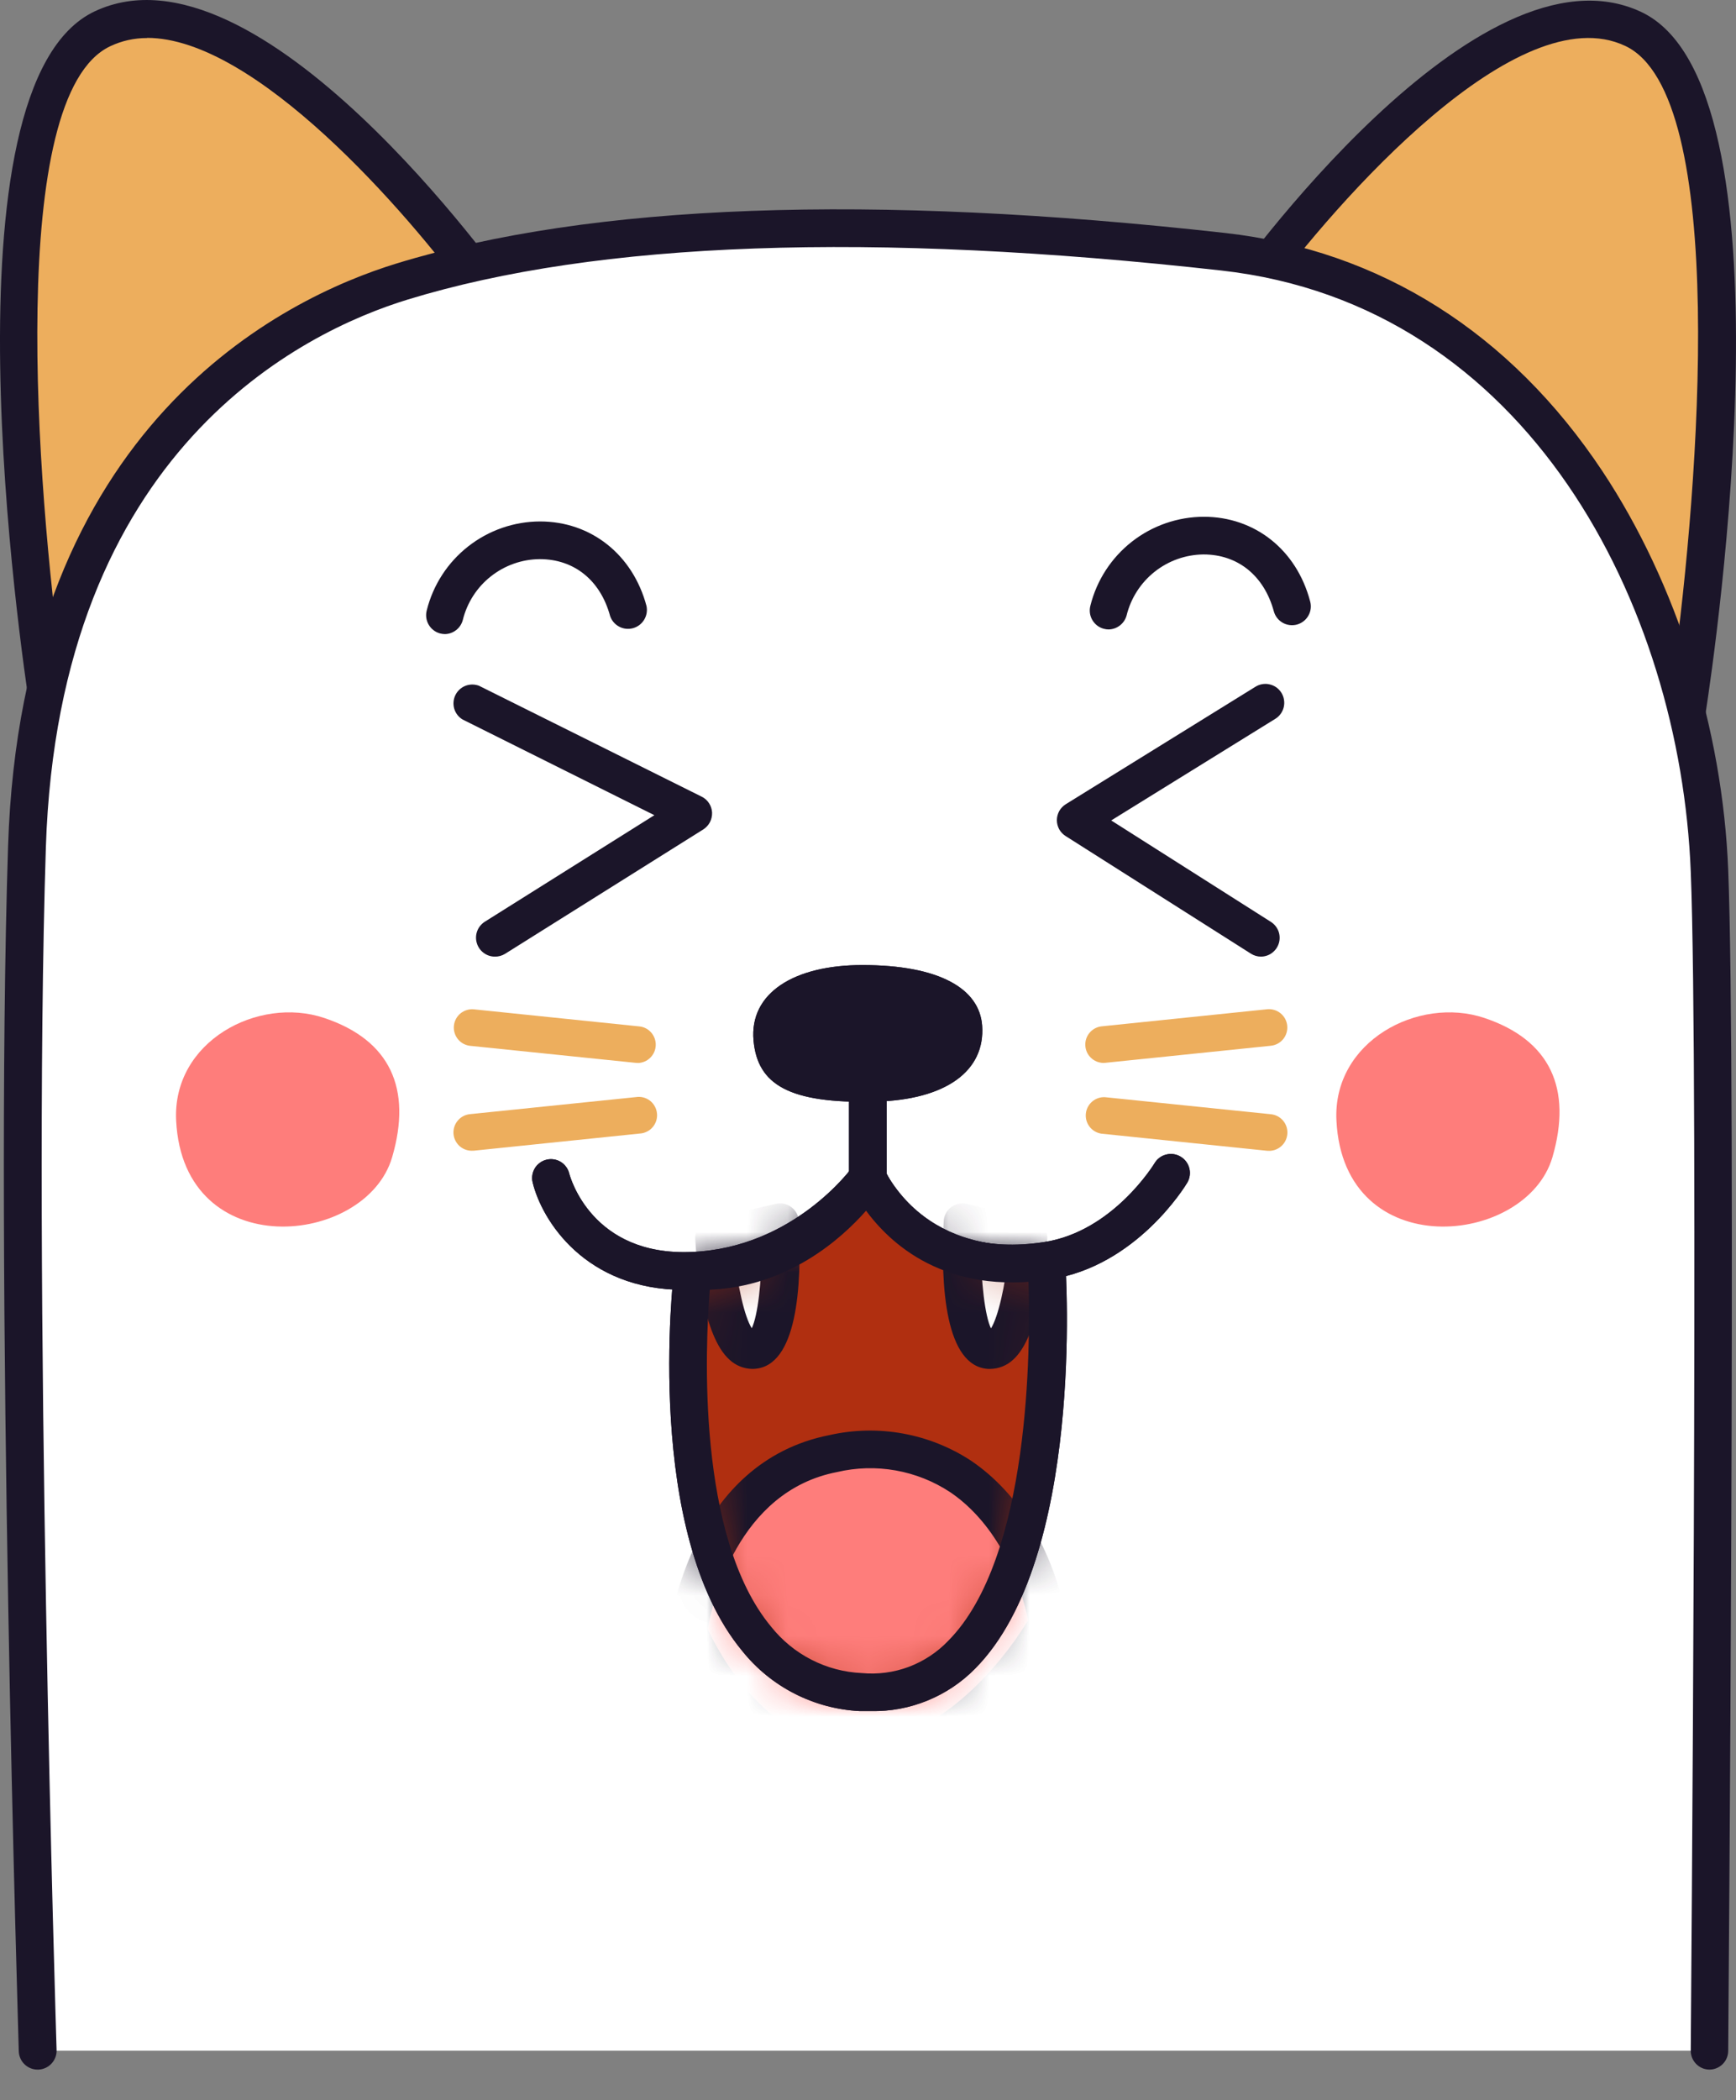 <svg width="43" height="52" viewBox="0 0 43 52" fill="none" xmlns="http://www.w3.org/2000/svg">
<rect x="0" y="0" width="43" height="52" fill="#808080" stroke="none"/>
<path fill-rule="evenodd" clip-rule="evenodd" d="M1.207 17.585C1.207 17.585 -1.136 2.437 2.537 0.709C6.287 -1.057 12.28 7.455 12.28 7.455L1.207 17.585Z" fill="#EDAE5D"/>
<path d="M1.207 18.056C1.155 18.056 1.102 18.047 1.053 18.029C0.974 17.999 0.904 17.948 0.851 17.881C0.799 17.814 0.765 17.735 0.755 17.65C0.51 16.063 -1.532 2.105 2.346 0.281C6.401 -1.629 12.415 6.82 12.669 7.179C12.733 7.271 12.761 7.384 12.749 7.496C12.737 7.608 12.685 7.711 12.602 7.788L1.531 17.918C1.445 18.004 1.329 18.053 1.207 18.056ZM3.64 0.942C3.325 0.941 3.014 1.01 2.73 1.145C0.151 2.362 0.905 12.046 1.538 16.658L11.651 7.402C10.052 5.207 6.318 0.938 3.646 0.938L3.64 0.942Z" fill="#1B1529"/>
<path fill-rule="evenodd" clip-rule="evenodd" d="M41.784 17.585C41.784 17.585 44.137 2.433 40.456 0.709C36.703 -1.057 30.711 7.455 30.711 7.455L41.784 17.585Z" fill="#EDAE5D"/>
<path d="M41.784 18.056C41.667 18.056 41.555 18.012 41.469 17.934L30.397 7.804C30.314 7.727 30.262 7.624 30.25 7.512C30.237 7.4 30.266 7.288 30.33 7.195C30.583 6.836 36.596 -1.614 40.654 0.297C44.53 2.123 42.491 16.08 42.246 17.666C42.233 17.75 42.198 17.828 42.144 17.893C42.09 17.958 42.019 18.008 41.94 18.036C41.889 18.051 41.836 18.058 41.784 18.056ZM31.333 7.394L41.449 16.648C42.078 12.038 42.834 2.348 40.257 1.137C37.599 -0.117 33.132 4.945 31.333 7.39V7.394Z" fill="#1B1529"/>
<path fill-rule="evenodd" clip-rule="evenodd" d="M0.931 50.776H42.339C42.339 50.776 42.542 26.632 42.339 21.56C42.096 15.396 38.487 7.155 30.297 6.233C19.602 5.038 13.557 5.866 9.954 6.972C6.352 8.078 0.966 11.557 0.664 20.971C0.323 31.631 0.931 50.776 0.931 50.776Z" fill="white"/>
<path d="M0.931 51.243C0.81 51.243 0.694 51.196 0.607 51.111C0.52 51.027 0.469 50.912 0.465 50.79C0.465 50.6 -0.143 31.516 0.2 20.953C0.536 10.49 7.039 7.378 9.819 6.525C14.658 5.04 21.576 4.787 30.35 5.769C34.186 6.199 37.415 8.24 39.694 11.671C41.534 14.446 42.669 18.044 42.807 21.541C43.01 26.569 42.807 50.537 42.807 50.78C42.806 50.903 42.757 51.021 42.669 51.108C42.582 51.194 42.464 51.243 42.341 51.243C42.28 51.242 42.219 51.23 42.163 51.206C42.107 51.182 42.056 51.147 42.013 51.103C41.97 51.059 41.936 51.008 41.913 50.951C41.89 50.894 41.878 50.833 41.879 50.772C41.879 50.531 42.082 26.583 41.879 21.578C41.619 15.008 37.869 7.55 30.251 6.698C21.593 5.73 14.812 5.972 10.096 7.418C7.508 8.211 1.454 11.123 1.136 20.982C0.798 31.509 1.396 50.569 1.402 50.76C1.406 50.884 1.36 51.004 1.275 51.095C1.191 51.185 1.073 51.239 0.95 51.243H0.931Z" fill="#1B1529"/>
<path fill-rule="evenodd" clip-rule="evenodd" d="M17.161 31.465C17.161 31.465 15.959 41.543 21.323 41.892C26.687 42.24 25.925 31.226 25.925 31.226C25.925 31.226 22.941 31.8 21.495 29.168C21.495 29.168 19.942 31.595 17.161 31.465Z" fill="#B02F10"/>
<mask id="mask0_15_2767" style="mask-type:luminance" maskUnits="userSpaceOnUse" x="17" y="29" width="9" height="13">
<path d="M17.161 31.465C17.161 31.465 15.959 41.543 21.323 41.892C26.687 42.24 25.925 31.226 25.925 31.226C25.925 31.226 22.941 31.8 21.495 29.168C21.495 29.168 19.942 31.595 17.161 31.465Z" fill="white"/>
</mask>
<g mask="url(#mask0_15_2767)">
<path fill-rule="evenodd" clip-rule="evenodd" d="M17.048 40.396C17.048 40.396 17.51 36.602 20.642 35.989C23.591 35.411 25.456 37.558 25.961 40.195C25.961 40.195 24.208 43.464 21.323 43.669C18.438 43.874 17.048 40.396 17.048 40.396Z" fill="#FE7D7B"/>
<path d="M21.074 44.146C18.081 44.146 16.675 40.721 16.614 40.571C16.584 40.498 16.573 40.418 16.583 40.339C16.604 40.171 17.127 36.2 20.553 35.531C21.15 35.397 21.769 35.385 22.371 35.495C22.974 35.605 23.548 35.835 24.06 36.172C25.252 36.984 26.087 38.375 26.421 40.106C26.44 40.211 26.423 40.32 26.373 40.414C26.296 40.559 24.461 43.914 21.358 44.136C21.26 44.144 21.165 44.146 21.074 44.146ZM17.528 40.333C17.788 40.893 19.061 43.358 21.291 43.204C23.555 43.042 25.106 40.715 25.469 40.114C25.167 38.724 24.469 37.578 23.537 36.947C23.128 36.677 22.669 36.494 22.186 36.408C21.704 36.322 21.21 36.336 20.733 36.448C18.26 36.925 17.638 39.719 17.528 40.333Z" fill="#1B1529"/>
<path fill-rule="evenodd" clip-rule="evenodd" d="M17.686 30.635C17.686 30.635 17.844 33.475 18.659 33.421C19.474 33.366 19.32 30.258 19.32 30.258L17.686 30.635Z" fill="white"/>
<path d="M18.635 33.894C18.426 33.891 18.225 33.811 18.071 33.668C17.404 33.076 17.25 31.22 17.22 30.666C17.214 30.556 17.247 30.447 17.313 30.359C17.379 30.27 17.474 30.208 17.581 30.183L19.217 29.807C19.283 29.792 19.352 29.791 19.419 29.805C19.486 29.82 19.549 29.848 19.603 29.89C19.657 29.931 19.702 29.984 19.734 30.044C19.765 30.105 19.783 30.171 19.786 30.24C19.867 31.863 19.742 33.823 18.69 33.892L18.635 33.894ZM18.183 31.004C18.264 31.83 18.444 32.611 18.621 32.887C18.769 32.579 18.868 31.741 18.868 30.846L18.183 31.004Z" fill="#1B1529"/>
<path fill-rule="evenodd" clip-rule="evenodd" d="M25.487 30.635C25.487 30.635 25.329 33.475 24.516 33.421C23.703 33.366 23.853 30.258 23.853 30.258L25.487 30.635Z" fill="white"/>
<path d="M24.53 33.894H24.473C23.419 33.825 23.294 31.865 23.375 30.241C23.377 30.173 23.395 30.106 23.427 30.045C23.459 29.985 23.504 29.932 23.559 29.89C23.613 29.849 23.676 29.82 23.743 29.806C23.81 29.792 23.88 29.793 23.946 29.809L25.58 30.185C25.687 30.21 25.782 30.272 25.849 30.36C25.915 30.449 25.947 30.558 25.941 30.668C25.911 31.221 25.759 33.078 25.09 33.67C24.937 33.811 24.738 33.891 24.53 33.894ZM24.297 30.85C24.297 31.745 24.398 32.583 24.546 32.891C24.721 32.615 24.903 31.834 24.982 31.008L24.297 30.85Z" fill="#1B1529"/>
</g>
<path d="M21.572 42.366C21.481 42.366 21.388 42.366 21.293 42.366C20.731 42.338 20.181 42.19 19.68 41.934C19.179 41.678 18.738 41.318 18.386 40.879C15.953 37.947 16.666 31.684 16.699 31.418C16.714 31.302 16.772 31.195 16.862 31.12C16.951 31.045 17.066 31.006 17.183 31.012C19.655 31.134 21.088 28.951 21.102 28.929C21.147 28.864 21.208 28.811 21.279 28.776C21.35 28.74 21.428 28.723 21.508 28.726C21.588 28.729 21.667 28.753 21.736 28.795C21.805 28.837 21.862 28.896 21.901 28.967C23.16 31.26 25.726 30.812 25.834 30.793C25.898 30.781 25.965 30.783 26.029 30.798C26.093 30.814 26.153 30.842 26.205 30.883C26.257 30.923 26.3 30.974 26.331 31.032C26.362 31.09 26.38 31.154 26.385 31.219C26.407 31.52 26.863 38.584 24.155 41.313C23.819 41.656 23.416 41.925 22.972 42.106C22.528 42.288 22.052 42.376 21.572 42.366ZM17.581 31.934C17.467 33.354 17.252 38.053 19.099 40.275C19.37 40.616 19.71 40.896 20.098 41.094C20.486 41.293 20.912 41.406 21.347 41.425C21.741 41.462 22.138 41.41 22.508 41.272C22.878 41.133 23.213 40.913 23.486 40.627C25.527 38.574 25.525 33.344 25.475 31.735C24.564 31.769 22.695 31.619 21.455 29.974C20.824 30.69 19.513 31.852 17.581 31.934Z" fill="#1B1529"/>
<path d="M16.954 31.938C14.495 31.938 13.421 30.215 13.194 29.278C13.179 29.218 13.177 29.156 13.186 29.096C13.195 29.035 13.217 28.977 13.248 28.925C13.28 28.872 13.322 28.827 13.372 28.791C13.421 28.754 13.477 28.728 13.537 28.714C13.596 28.699 13.658 28.697 13.718 28.706C13.779 28.715 13.837 28.736 13.889 28.768C13.942 28.8 13.987 28.842 14.023 28.892C14.059 28.941 14.086 28.997 14.1 29.057C14.124 29.148 14.664 31.11 17.141 30.998C19.667 30.893 21.098 28.919 21.112 28.898C21.16 28.828 21.225 28.772 21.302 28.737C21.379 28.701 21.464 28.687 21.548 28.695C21.631 28.705 21.709 28.736 21.776 28.787C21.842 28.837 21.894 28.904 21.925 28.982C21.964 29.071 22.892 31.213 25.864 30.753C27.567 30.493 28.587 28.819 28.597 28.803C28.66 28.695 28.764 28.617 28.885 28.587C29.006 28.555 29.135 28.574 29.242 28.638C29.35 28.701 29.428 28.805 29.459 28.927C29.49 29.048 29.471 29.176 29.407 29.284C29.359 29.367 28.147 31.351 26.014 31.676C23.405 32.082 22.03 30.775 21.436 29.953C20.324 31.135 18.799 31.84 17.179 31.922L16.954 31.938Z" fill="#1B1529"/>
<path fill-rule="evenodd" clip-rule="evenodd" d="M18.665 25.766C18.558 24.581 19.679 23.893 21.364 23.895C23.269 23.895 24.262 24.481 24.327 25.394C24.406 26.502 23.452 27.235 21.664 27.277C19.527 27.328 18.765 26.845 18.665 25.766Z" fill="#1B1529"/>
<path d="M21.495 29.635C21.372 29.635 21.253 29.586 21.166 29.498C21.078 29.41 21.029 29.292 21.029 29.168V26.315C21.029 26.192 21.078 26.073 21.166 25.985C21.253 25.898 21.372 25.849 21.495 25.849C21.619 25.849 21.738 25.898 21.825 25.985C21.913 26.073 21.962 26.192 21.962 26.315V29.168C21.962 29.292 21.913 29.41 21.825 29.498C21.738 29.586 21.619 29.635 21.495 29.635Z" fill="#1B1529"/>
<path fill-rule="evenodd" clip-rule="evenodd" d="M17.161 31.465C17.161 31.465 15.959 41.543 21.323 41.892C26.687 42.24 25.925 31.226 25.925 31.226C25.925 31.226 22.941 31.8 21.495 29.168C21.495 29.168 19.942 31.595 17.161 31.465Z" fill="#B02F10"/>
<mask id="mask1_15_2767" style="mask-type:luminance" maskUnits="userSpaceOnUse" x="17" y="29" width="9" height="13">
<path d="M17.161 31.465C17.161 31.465 15.959 41.543 21.323 41.892C26.687 42.24 25.925 31.226 25.925 31.226C25.925 31.226 22.941 31.8 21.495 29.168C21.495 29.168 19.942 31.595 17.161 31.465Z" fill="white"/>
</mask>
<g mask="url(#mask1_15_2767)">
<path fill-rule="evenodd" clip-rule="evenodd" d="M17.048 40.396C17.048 40.396 17.51 36.602 20.642 35.989C23.591 35.411 25.456 37.558 25.961 40.195C25.961 40.195 24.208 43.464 21.323 43.669C18.438 43.874 17.048 40.396 17.048 40.396Z" fill="#FE7D7B"/>
<path d="M21.074 44.146C18.081 44.146 16.675 40.721 16.614 40.571C16.584 40.498 16.573 40.418 16.583 40.339C16.604 40.171 17.127 36.2 20.553 35.531C21.15 35.397 21.769 35.385 22.371 35.495C22.974 35.605 23.548 35.835 24.06 36.172C25.252 36.984 26.087 38.375 26.421 40.106C26.44 40.211 26.423 40.32 26.373 40.414C26.296 40.559 24.461 43.914 21.358 44.136C21.26 44.144 21.165 44.146 21.074 44.146ZM17.528 40.333C17.788 40.893 19.061 43.358 21.291 43.204C23.555 43.042 25.106 40.715 25.469 40.114C25.167 38.724 24.469 37.578 23.537 36.947C23.128 36.677 22.669 36.494 22.186 36.408C21.704 36.322 21.21 36.336 20.733 36.448C18.26 36.925 17.638 39.719 17.528 40.333Z" fill="#1B1529"/>
<path fill-rule="evenodd" clip-rule="evenodd" d="M17.686 30.635C17.686 30.635 17.844 33.475 18.659 33.421C19.474 33.366 19.32 30.258 19.32 30.258L17.686 30.635Z" fill="white"/>
<path d="M18.635 33.894C18.426 33.891 18.225 33.811 18.071 33.668C17.404 33.076 17.25 31.22 17.22 30.666C17.214 30.556 17.247 30.447 17.313 30.359C17.379 30.27 17.474 30.208 17.581 30.183L19.217 29.807C19.283 29.792 19.352 29.791 19.419 29.805C19.486 29.82 19.549 29.848 19.603 29.89C19.657 29.931 19.702 29.984 19.734 30.044C19.765 30.105 19.783 30.171 19.786 30.24C19.867 31.863 19.742 33.823 18.69 33.892L18.635 33.894ZM18.183 31.004C18.264 31.83 18.444 32.611 18.621 32.887C18.769 32.579 18.868 31.741 18.868 30.846L18.183 31.004Z" fill="#1B1529"/>
<path fill-rule="evenodd" clip-rule="evenodd" d="M25.487 30.635C25.487 30.635 25.329 33.475 24.516 33.421C23.703 33.366 23.853 30.258 23.853 30.258L25.487 30.635Z" fill="white"/>
<path d="M24.53 33.894H24.473C23.419 33.825 23.294 31.865 23.375 30.241C23.377 30.173 23.395 30.106 23.427 30.045C23.459 29.985 23.504 29.932 23.559 29.89C23.613 29.849 23.676 29.82 23.743 29.806C23.81 29.792 23.88 29.793 23.946 29.809L25.58 30.185C25.687 30.21 25.782 30.272 25.849 30.36C25.915 30.449 25.947 30.558 25.941 30.668C25.911 31.221 25.759 33.078 25.09 33.67C24.937 33.811 24.738 33.891 24.53 33.894ZM24.297 30.85C24.297 31.745 24.398 32.583 24.546 32.891C24.721 32.615 24.903 31.834 24.982 31.008L24.297 30.85Z" fill="#1B1529"/>
</g>
<path d="M21.572 42.366C21.481 42.366 21.388 42.366 21.293 42.366C20.731 42.338 20.181 42.19 19.68 41.934C19.179 41.678 18.738 41.318 18.386 40.879C15.953 37.947 16.666 31.684 16.699 31.418C16.714 31.302 16.772 31.195 16.862 31.12C16.951 31.045 17.066 31.006 17.183 31.012C19.655 31.134 21.088 28.951 21.102 28.929C21.147 28.864 21.208 28.811 21.279 28.776C21.35 28.74 21.428 28.723 21.508 28.726C21.588 28.729 21.667 28.753 21.736 28.795C21.805 28.837 21.862 28.896 21.901 28.967C23.16 31.26 25.726 30.812 25.834 30.793C25.898 30.781 25.965 30.783 26.029 30.798C26.093 30.814 26.153 30.842 26.205 30.883C26.257 30.923 26.3 30.974 26.331 31.032C26.362 31.09 26.38 31.154 26.385 31.219C26.407 31.52 26.863 38.584 24.155 41.313C23.819 41.656 23.416 41.925 22.972 42.106C22.528 42.288 22.052 42.376 21.572 42.366ZM17.581 31.934C17.467 33.354 17.252 38.053 19.099 40.275C19.37 40.616 19.71 40.896 20.098 41.094C20.486 41.293 20.912 41.406 21.347 41.425C21.741 41.462 22.138 41.41 22.508 41.272C22.878 41.133 23.213 40.913 23.486 40.627C25.527 38.574 25.525 33.344 25.475 31.735C24.564 31.769 22.695 31.619 21.455 29.974C20.824 30.69 19.513 31.852 17.581 31.934Z" fill="#1B1529"/>
<path d="M16.954 31.938C14.495 31.938 13.421 30.215 13.194 29.278C13.179 29.218 13.177 29.156 13.186 29.096C13.195 29.035 13.217 28.977 13.248 28.925C13.28 28.872 13.322 28.827 13.372 28.791C13.421 28.754 13.477 28.728 13.537 28.714C13.596 28.699 13.658 28.697 13.718 28.706C13.779 28.715 13.837 28.736 13.889 28.768C13.942 28.8 13.987 28.842 14.023 28.892C14.059 28.941 14.086 28.997 14.1 29.057C14.124 29.148 14.664 31.11 17.141 30.998C19.667 30.893 21.098 28.919 21.112 28.898C21.16 28.828 21.225 28.772 21.302 28.737C21.379 28.701 21.464 28.687 21.548 28.695C21.631 28.705 21.709 28.736 21.776 28.787C21.842 28.837 21.894 28.904 21.925 28.982C21.964 29.071 22.892 31.213 25.864 30.753C27.567 30.493 28.587 28.819 28.597 28.803C28.66 28.695 28.764 28.617 28.885 28.587C29.006 28.555 29.135 28.574 29.242 28.638C29.35 28.701 29.428 28.805 29.459 28.927C29.49 29.048 29.471 29.176 29.407 29.284C29.359 29.367 28.147 31.351 26.014 31.676C23.405 32.082 22.03 30.775 21.436 29.953C20.324 31.135 18.799 31.84 17.179 31.922L16.954 31.938Z" fill="#1B1529"/>
<path fill-rule="evenodd" clip-rule="evenodd" d="M18.665 25.766C18.558 24.581 19.679 23.893 21.364 23.895C23.269 23.895 24.262 24.481 24.327 25.394C24.406 26.502 23.452 27.235 21.664 27.277C19.527 27.328 18.765 26.845 18.665 25.766Z" fill="#1B1529"/>
<path d="M21.495 29.635C21.372 29.635 21.253 29.586 21.166 29.498C21.078 29.41 21.029 29.292 21.029 29.168V26.315C21.029 26.192 21.078 26.073 21.166 25.985C21.253 25.898 21.372 25.849 21.495 25.849C21.619 25.849 21.738 25.898 21.825 25.985C21.913 26.073 21.962 26.192 21.962 26.315V29.168C21.962 29.292 21.913 29.41 21.825 29.498C21.738 29.586 21.619 29.635 21.495 29.635Z" fill="#1B1529"/>
<path d="M12.255 23.686C12.154 23.685 12.056 23.652 11.976 23.59C11.895 23.529 11.837 23.444 11.809 23.346C11.781 23.249 11.785 23.145 11.821 23.051C11.857 22.956 11.923 22.876 12.008 22.822L16.208 20.184L11.457 17.814C11.357 17.754 11.284 17.659 11.251 17.547C11.219 17.436 11.229 17.316 11.279 17.212C11.33 17.107 11.418 17.025 11.525 16.982C11.633 16.939 11.753 16.938 11.862 16.978L17.378 19.724C17.453 19.76 17.516 19.816 17.561 19.885C17.607 19.954 17.633 20.034 17.638 20.117C17.641 20.2 17.623 20.283 17.585 20.357C17.546 20.43 17.489 20.493 17.419 20.537L12.513 23.615C12.436 23.663 12.346 23.688 12.255 23.686Z" fill="#1B1529"/>
<path d="M31.234 23.686C31.146 23.686 31.059 23.66 30.985 23.613L26.399 20.703C26.332 20.662 26.276 20.604 26.237 20.535C26.199 20.465 26.178 20.387 26.178 20.308C26.178 20.229 26.199 20.151 26.237 20.081C26.276 20.012 26.332 19.954 26.399 19.912L31.098 17.003C31.15 16.971 31.208 16.949 31.269 16.939C31.329 16.929 31.391 16.931 31.451 16.946C31.511 16.96 31.567 16.985 31.617 17.021C31.666 17.057 31.709 17.103 31.741 17.155C31.773 17.207 31.795 17.265 31.804 17.326C31.814 17.386 31.812 17.448 31.798 17.508C31.784 17.568 31.758 17.624 31.722 17.674C31.686 17.724 31.641 17.766 31.589 17.798L27.524 20.314L31.477 22.824C31.563 22.878 31.629 22.958 31.666 23.053C31.702 23.148 31.706 23.252 31.678 23.349C31.65 23.447 31.59 23.532 31.509 23.593C31.428 23.654 31.329 23.686 31.228 23.686H31.234Z" fill="#1B1529"/>
<path d="M11.023 15.7C10.982 15.7 10.941 15.694 10.901 15.684C10.781 15.652 10.679 15.573 10.617 15.465C10.555 15.358 10.539 15.23 10.571 15.11C10.728 14.483 11.089 13.926 11.598 13.528C12.106 13.13 12.733 12.912 13.378 12.911C14.639 12.911 15.675 13.732 16.014 15.006C16.038 15.123 16.017 15.245 15.954 15.347C15.892 15.449 15.793 15.523 15.678 15.554C15.563 15.585 15.44 15.572 15.335 15.515C15.23 15.459 15.15 15.365 15.112 15.252C14.873 14.369 14.222 13.844 13.37 13.844C12.93 13.847 12.503 13.998 12.158 14.271C11.812 14.544 11.568 14.925 11.463 15.353C11.437 15.451 11.38 15.537 11.3 15.6C11.221 15.662 11.124 15.698 11.023 15.7Z" fill="#1B1529"/>
<path d="M27.459 15.585C27.418 15.584 27.378 15.579 27.338 15.568C27.218 15.536 27.117 15.457 27.055 15.349C26.993 15.242 26.977 15.114 27.009 14.994C27.166 14.367 27.527 13.811 28.036 13.412C28.544 13.014 29.171 12.797 29.817 12.795C31.076 12.795 32.114 13.607 32.452 14.891C32.485 15.01 32.469 15.138 32.407 15.245C32.346 15.353 32.244 15.431 32.125 15.464C32.006 15.496 31.878 15.48 31.771 15.419C31.663 15.357 31.585 15.256 31.552 15.136C31.313 14.256 30.662 13.728 29.811 13.728C29.371 13.732 28.944 13.883 28.599 14.157C28.254 14.431 28.01 14.812 27.905 15.24C27.878 15.338 27.82 15.424 27.74 15.486C27.659 15.549 27.561 15.583 27.459 15.585Z" fill="#1B1529"/>
<path fill-rule="evenodd" clip-rule="evenodd" d="M4.363 27.748C4.264 25.786 6.391 24.656 8.029 25.204C9.667 25.752 10.21 26.955 9.713 28.653C9.067 30.862 4.544 31.315 4.363 27.748Z" fill="#FE7D7B"/>
<path fill-rule="evenodd" clip-rule="evenodd" d="M33.103 27.748C33.004 25.786 35.13 24.656 36.766 25.204C38.402 25.752 38.947 26.955 38.453 28.653C37.804 30.862 33.282 31.315 33.103 27.748Z" fill="#FE7D7B"/>
<path d="M15.797 26.317H15.756L11.649 25.895C11.529 25.883 11.419 25.824 11.343 25.731C11.267 25.637 11.231 25.517 11.243 25.397C11.255 25.277 11.314 25.167 11.407 25.091C11.501 25.015 11.62 24.979 11.74 24.991L15.848 25.415C15.961 25.429 16.064 25.486 16.137 25.574C16.21 25.662 16.248 25.774 16.242 25.888C16.237 26.002 16.188 26.11 16.107 26.189C16.026 26.27 15.917 26.316 15.803 26.32L15.797 26.317Z" fill="#EDAE5D"/>
<path d="M11.688 28.492C11.571 28.493 11.458 28.448 11.373 28.368C11.289 28.287 11.238 28.177 11.232 28.06C11.227 27.944 11.266 27.829 11.343 27.741C11.419 27.652 11.527 27.597 11.643 27.586L15.75 27.164C15.811 27.154 15.874 27.157 15.934 27.172C15.993 27.187 16.05 27.215 16.099 27.252C16.148 27.29 16.188 27.337 16.218 27.392C16.248 27.445 16.267 27.505 16.273 27.567C16.28 27.628 16.273 27.69 16.255 27.749C16.236 27.808 16.206 27.863 16.165 27.91C16.125 27.957 16.075 27.995 16.019 28.021C15.964 28.049 15.903 28.064 15.841 28.067L11.734 28.491L11.688 28.492Z" fill="#EDAE5D"/>
<path d="M27.324 26.318C27.209 26.314 27.101 26.268 27.019 26.188C26.937 26.109 26.889 26.001 26.883 25.887C26.877 25.773 26.914 25.66 26.987 25.573C27.06 25.485 27.164 25.428 27.277 25.413L31.386 24.989C31.506 24.977 31.626 25.013 31.719 25.089C31.812 25.165 31.872 25.275 31.884 25.395C31.896 25.515 31.86 25.635 31.784 25.729C31.707 25.822 31.597 25.881 31.477 25.893L27.37 26.316L27.324 26.318Z" fill="#EDAE5D"/>
<path d="M31.433 28.493H31.386L27.277 28.069C27.162 28.05 27.058 27.989 26.988 27.897C26.917 27.805 26.884 27.689 26.896 27.573C26.908 27.457 26.964 27.35 27.052 27.275C27.14 27.199 27.254 27.16 27.37 27.166L31.477 27.588C31.594 27.599 31.701 27.654 31.778 27.743C31.854 27.831 31.894 27.946 31.888 28.062C31.882 28.179 31.832 28.29 31.747 28.37C31.662 28.451 31.549 28.495 31.433 28.495V28.493Z" fill="#EDAE5D"/>
</svg>
